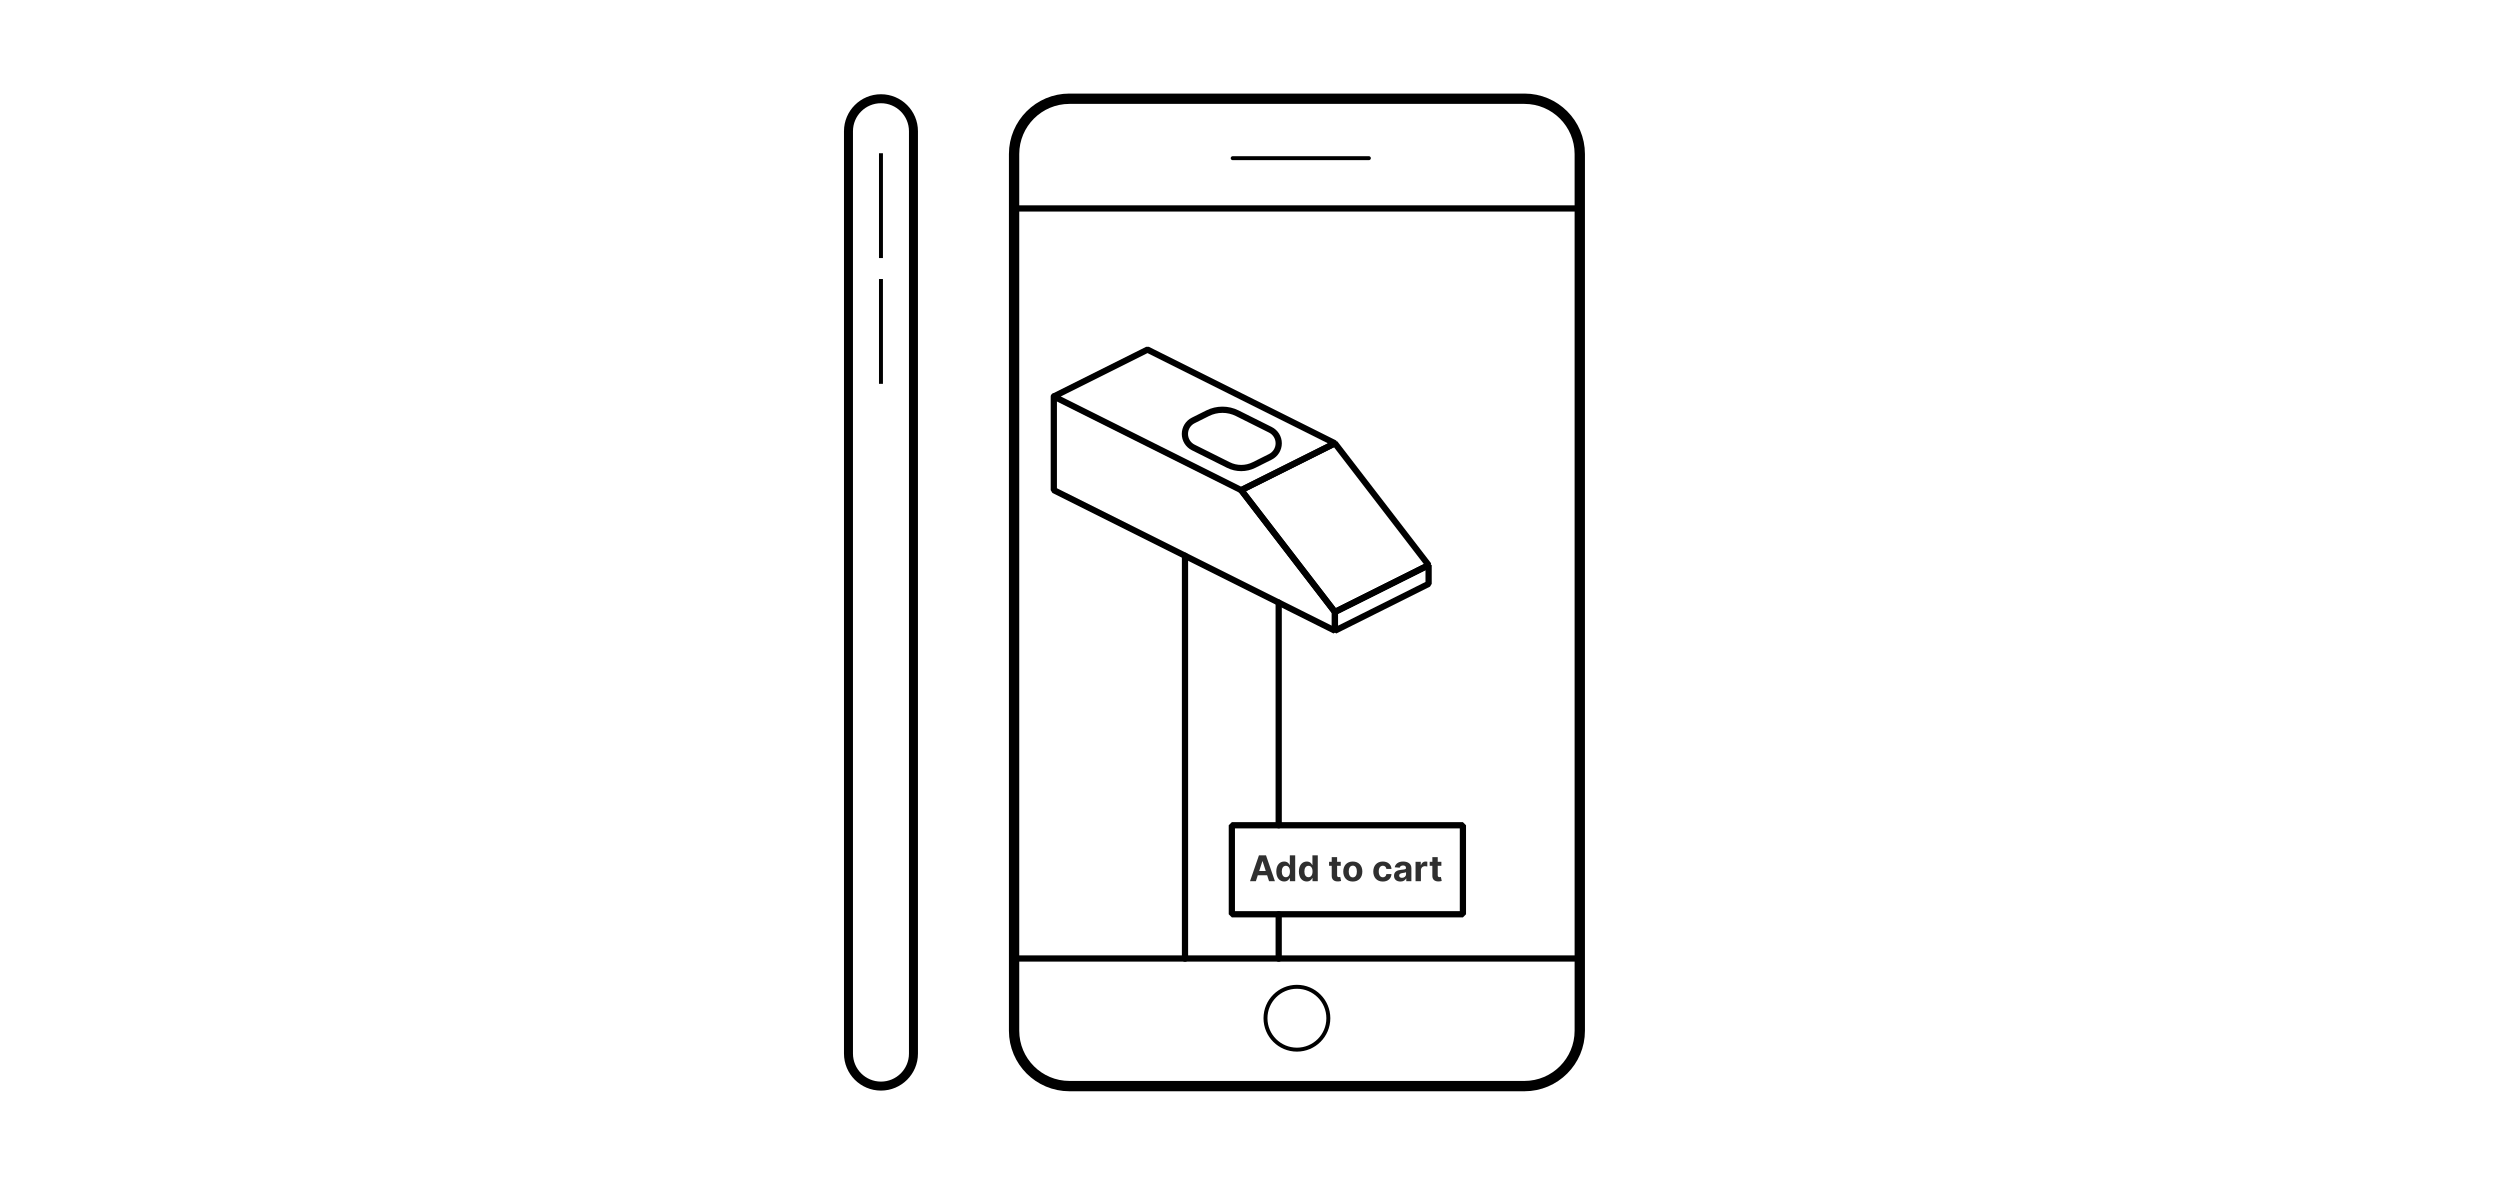 <svg width="633" height="300" viewBox="0 0 633 300" fill="none" xmlns="http://www.w3.org/2000/svg">
<rect width="633" height="300" fill="white"/>
<path fill-rule="evenodd" clip-rule="evenodd" d="M400 39.008C400 31.277 393.723 25 385.992 25H270.774C263.043 25 256.767 31.277 256.767 39.008V260.992C256.767 268.724 263.043 275 270.774 275H385.992C393.723 275 400 268.724 400 260.992V39.008Z" fill="white" stroke="black" stroke-width="2.615"/>
<path d="M256.767 52.778H400" stroke="black" stroke-width="1.578"/>
<path d="M256.767 242.691H400" stroke="black" stroke-width="1.578"/>
<path d="M328.379 265.771C332.774 265.771 336.337 262.208 336.337 257.814C336.337 253.419 332.774 249.856 328.379 249.856C323.984 249.856 320.422 253.419 320.422 257.814C320.422 262.208 323.984 265.771 328.379 265.771Z" stroke="black" stroke-miterlimit="1" stroke-linecap="round"/>
<path d="M312.116 40.049H346.598" stroke="black" stroke-miterlimit="1" stroke-linecap="round"/>
<path d="M300.042 140.717V242.732" stroke="black" stroke-width="1.578" stroke-miterlimit="1" stroke-linecap="round"/>
<path fill-rule="evenodd" clip-rule="evenodd" d="M337.999 112.248L361.723 143.089L337.999 154.951L314.275 124.109L337.999 112.248Z" stroke="black" stroke-width="1.578" stroke-miterlimit="1" stroke-linecap="round"/>
<path fill-rule="evenodd" clip-rule="evenodd" d="M266.826 100.385L314.275 124.11L337.999 112.248L290.55 88.523L266.826 100.385Z" stroke="black" stroke-width="1.578" stroke-miterlimit="1" stroke-linecap="round"/>
<path d="M266.826 100.385V124.109L337.999 159.696V154.951L314.275 124.109" stroke="black" stroke-width="1.578" stroke-miterlimit="1" stroke-linecap="round"/>
<path fill-rule="evenodd" clip-rule="evenodd" d="M338 154.951L361.724 143.089V147.834L338 159.696V154.951Z" stroke="black" stroke-width="1.578" stroke-miterlimit="1" stroke-linecap="round"/>
<path fill-rule="evenodd" clip-rule="evenodd" d="M302.129 106.456C300.834 107.103 300.016 108.427 300.016 109.874C300.016 111.322 300.834 112.645 302.129 113.293C305.16 114.808 308.584 116.52 311.021 117.739C313.067 118.762 315.476 118.762 317.522 117.739C318.757 117.122 320.214 116.393 321.656 115.672C322.954 115.024 323.773 113.698 323.773 112.247C323.773 110.796 322.954 109.471 321.656 108.822C318.833 107.41 315.671 105.829 313.284 104.636C310.919 103.453 308.135 103.453 305.77 104.636C304.649 105.196 303.383 105.829 302.129 106.456V106.456Z" stroke="black" stroke-width="1.578" stroke-miterlimit="1" stroke-linecap="round"/>
<path d="M323.766 152.579V208.955" stroke="black" stroke-width="1.578" stroke-miterlimit="1" stroke-linecap="round"/>
<path d="M323.766 231.495V242.732" stroke="black" stroke-width="1.578" stroke-miterlimit="1" stroke-linecap="round"/>
<path d="M370.409 208.957H311.904V231.495H370.409V208.957Z" stroke="black" stroke-width="1.578" stroke-miterlimit="1" stroke-linecap="round"/>
<path opacity="0.9" d="M317.989 223.114L318.475 221.621H320.837L321.323 223.114H322.806L320.549 216.568H318.766L316.506 223.114H317.989ZM318.827 220.541L319.632 218.064H319.683L320.489 220.541H318.827ZM325.148 223.194C325.941 223.194 326.353 222.736 326.542 222.327H326.599V223.114H327.942V216.568H326.583V219.029H326.542C326.36 218.63 325.967 218.141 325.145 218.141C324.068 218.141 323.157 218.978 323.157 220.665C323.157 222.308 324.03 223.194 325.148 223.194ZM325.58 222.11C324.912 222.11 324.548 221.516 324.548 220.659C324.548 219.809 324.906 219.224 325.58 219.224C326.241 219.224 326.612 219.783 326.612 220.659C326.612 221.535 326.235 222.11 325.58 222.11ZM330.87 223.194C331.663 223.194 332.075 222.736 332.264 222.327H332.321V223.114H333.663V216.568H332.305V219.029H332.264C332.081 218.63 331.688 218.141 330.867 218.141C329.79 218.141 328.879 218.978 328.879 220.665C328.879 222.308 329.751 223.194 330.87 223.194ZM331.302 222.11C330.634 222.11 330.269 221.516 330.269 220.659C330.269 219.809 330.627 219.224 331.302 219.224C331.963 219.224 332.334 219.783 332.334 220.659C332.334 221.535 331.957 222.11 331.302 222.11ZM339.477 218.205H338.553V217.028H337.192V218.205H336.521V219.227H337.192V221.784C337.185 222.746 337.841 223.222 338.828 223.181C339.18 223.168 339.429 223.098 339.566 223.053L339.352 222.04C339.285 222.053 339.141 222.084 339.014 222.084C338.742 222.084 338.553 221.982 338.553 221.605V219.227H339.477V218.205ZM342.529 223.209C344.019 223.209 344.945 222.19 344.945 220.678C344.945 219.157 344.019 218.141 342.529 218.141C341.04 218.141 340.113 219.157 340.113 220.678C340.113 222.19 341.04 223.209 342.529 223.209ZM342.536 222.155C341.848 222.155 341.497 221.525 341.497 220.669C341.497 219.812 341.848 219.179 342.536 219.179C343.21 219.179 343.562 219.812 343.562 220.669C343.562 221.525 343.21 222.155 342.536 222.155ZM350.132 223.209C351.439 223.209 352.26 222.442 352.324 221.314H351.039C350.959 221.838 350.614 222.132 350.148 222.132C349.512 222.132 349.099 221.599 349.099 220.659C349.099 219.732 349.515 219.202 350.148 219.202C350.646 219.202 350.966 219.531 351.039 220.02H352.324C352.267 218.885 351.407 218.141 350.125 218.141C348.636 218.141 347.716 219.173 347.716 220.678C347.716 222.171 348.62 223.209 350.132 223.209ZM354.596 223.206C355.321 223.206 355.791 222.89 356.031 222.433H356.069V223.114H357.36V219.803C357.36 218.633 356.37 218.141 355.277 218.141C354.1 218.141 353.327 218.703 353.138 219.598L354.398 219.7C354.49 219.374 354.781 219.135 355.27 219.135C355.734 219.135 355.999 219.368 355.999 219.771V219.79C355.999 220.106 355.663 220.148 354.81 220.231C353.838 220.32 352.966 220.646 352.966 221.743C352.966 222.714 353.659 223.206 354.596 223.206ZM354.986 222.267C354.567 222.267 354.267 222.072 354.267 221.698C354.267 221.314 354.583 221.126 355.062 221.059C355.36 221.017 355.845 220.947 356.008 220.838V221.359C356.008 221.874 355.583 222.267 354.986 222.267ZM358.417 223.114H359.778V220.336C359.778 219.732 360.219 219.317 360.82 219.317C361.009 219.317 361.267 219.349 361.395 219.39V218.182C361.274 218.153 361.104 218.134 360.967 218.134C360.417 218.134 359.967 218.454 359.788 219.061H359.737V218.205H358.417V223.114ZM364.956 218.205H364.033V217.028H362.671V218.205H362V219.227H362.671V221.784C362.665 222.746 363.32 223.222 364.308 223.181C364.659 223.168 364.909 223.098 365.046 223.053L364.832 222.04C364.765 222.053 364.621 222.084 364.493 222.084C364.221 222.084 364.033 221.982 364.033 221.605V219.227H364.956V218.205Z" fill="#191919"/>
<path fill-rule="evenodd" clip-rule="evenodd" d="M231.287 33.227C231.287 28.686 227.601 25 223.06 25C218.519 25 214.833 28.686 214.833 33.227V266.773C214.833 271.314 218.519 275 223.06 275C227.601 275 231.287 271.314 231.287 266.773V33.227Z" fill="white" stroke="black" stroke-width="2.276"/>
<path d="M223.059 38.8V65.34" stroke="black"/>
<path d="M223.059 70.648V97.187" stroke="black"/>
</svg>
